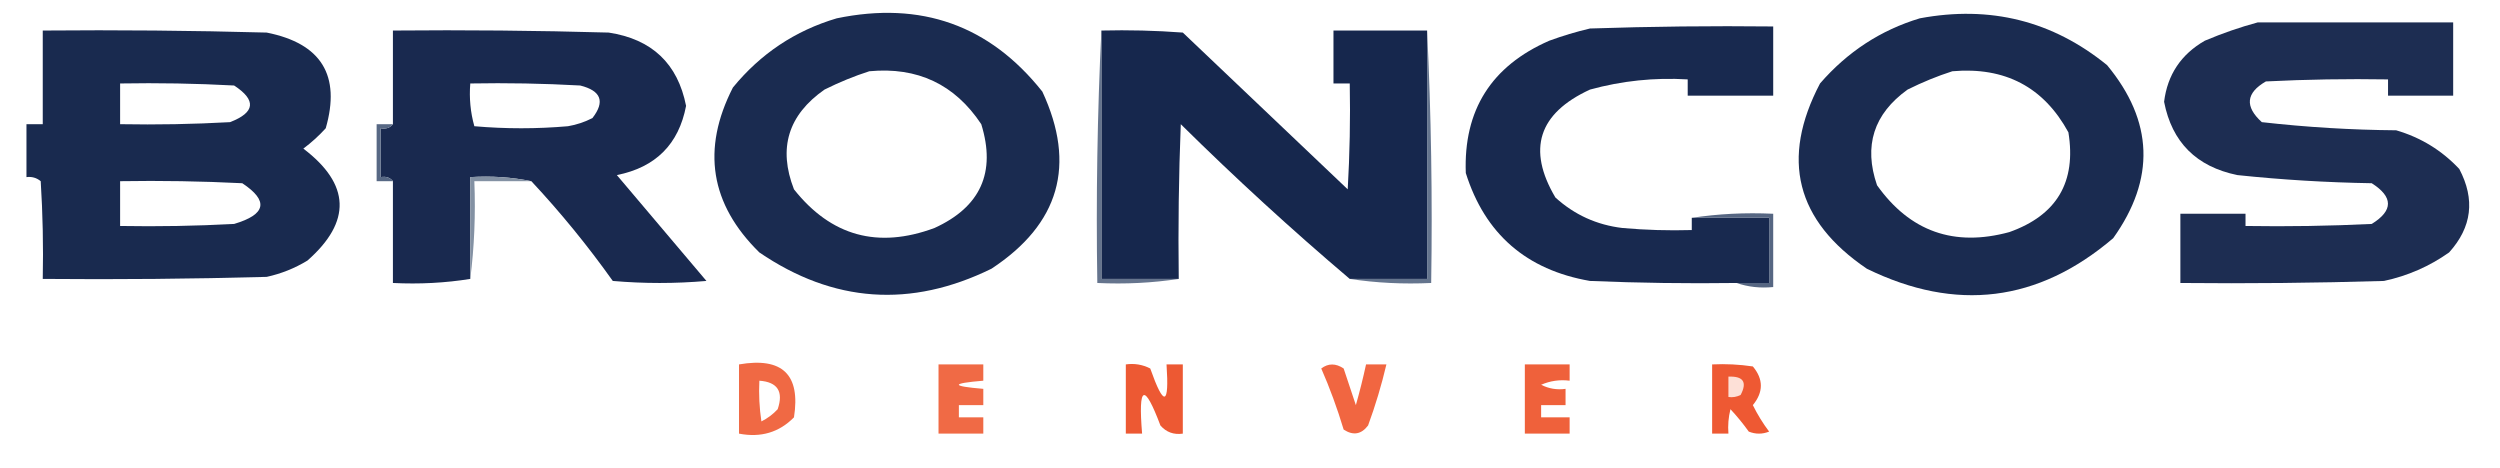 <?xml version="1.0" encoding="UTF-8"?>
<!DOCTYPE svg PUBLIC "-//W3C//DTD SVG 1.1//EN" "http://www.w3.org/Graphics/SVG/1.1/DTD/svg11.dtd">
<svg xmlns="http://www.w3.org/2000/svg" version="1.1" width="614px" height="115px" style="shape-rendering:geometricPrecision; text-rendering:geometricPrecision; image-rendering:optimizeQuality; fill-rule:evenodd; clip-rule:evenodd" xmlns:xlink="http://www.w3.org/1999/xlink">
<g><path style="opacity:1" fill="#1a2b50" d="M 205.5,4.5 C 226.224,0.205 243.058,6.205 256,22.5C 264.37,40.512 260.203,55.012 243.5,66C 223.674,75.717 204.674,74.383 186.5,62C 174.423,50.145 172.257,36.645 180,21.5C 186.797,13.19 195.297,7.523 205.5,4.5 Z M 213.5,17.5 C 225.34,16.382 234.506,20.715 241,30.5C 244.666,42.337 240.833,50.837 229.5,56C 215.607,61.154 204.107,57.987 195,46.5C 191.067,36.407 193.567,28.241 202.5,22C 206.157,20.178 209.824,18.678 213.5,17.5 Z"/></g>
<g><path style="opacity:1" fill="#1a2b50" d="M 471.5,4.5 C 488.766,1.274 504.099,5.107 517.5,16C 528.892,29.768 529.392,43.934 519,58.5C 500.571,74.197 480.404,76.697 458.5,66C 441.092,54.201 437.259,39.034 447,20.5C 453.722,12.737 461.889,7.404 471.5,4.5 Z M 479.5,17.5 C 492.426,16.376 501.926,21.376 508,32.5C 509.984,44.7 505.15,52.866 493.5,57C 479.925,60.698 469.092,56.865 461,45.5C 457.67,35.822 460.17,27.988 468.5,22C 472.157,20.178 475.824,18.678 479.5,17.5 Z"/></g>
<g><path style="opacity:1" fill="#18294f" d="M 415.5,53.5 C 421.833,53.5 428.167,53.5 434.5,53.5C 434.5,58.833 434.5,64.167 434.5,69.5C 431.833,69.5 429.167,69.5 426.5,69.5C 414.495,69.666 402.495,69.5 390.5,69C 374.881,66.296 364.714,57.463 360,42.5C 359.422,27.063 366.255,16.23 380.5,10C 383.774,8.798 387.107,7.798 390.5,7C 405.496,6.5 420.496,6.333 435.5,6.5C 435.5,12.167 435.5,17.833 435.5,23.5C 428.5,23.5 421.5,23.5 414.5,23.5C 414.5,22.167 414.5,20.833 414.5,19.5C 406.344,19.009 398.344,19.842 390.5,22C 377.839,27.834 375.006,36.667 382,48.5C 386.674,52.753 392.174,55.253 398.5,56C 404.157,56.499 409.824,56.666 415.5,56.5C 415.5,55.5 415.5,54.5 415.5,53.5 Z"/></g>
<g><path style="opacity:1" fill="#1d2d52" d="M 554.5,5.5 C 570.5,5.5 586.5,5.5 602.5,5.5C 602.5,11.5 602.5,17.5 602.5,23.5C 597.167,23.5 591.833,23.5 586.5,23.5C 586.5,22.167 586.5,20.833 586.5,19.5C 576.494,19.334 566.494,19.5 556.5,20C 551.605,22.823 551.271,26.157 555.5,30C 566.442,31.24 577.442,31.907 588.5,32C 594.553,33.774 599.72,36.941 604,41.5C 607.937,48.969 607.104,55.803 601.5,62C 596.655,65.422 591.322,67.755 585.5,69C 568.837,69.5 552.17,69.667 535.5,69.5C 535.5,63.833 535.5,58.167 535.5,52.5C 540.833,52.5 546.167,52.5 551.5,52.5C 551.5,53.5 551.5,54.5 551.5,55.5C 561.839,55.666 572.172,55.5 582.5,55C 587.809,51.717 587.809,48.384 582.5,45C 571.463,44.819 560.463,44.153 549.5,43C 539.433,40.933 533.433,34.933 531.5,25C 532.324,18.357 535.658,13.357 541.5,10C 545.846,8.164 550.179,6.664 554.5,5.5 Z"/></g>
<g><path style="opacity:1" fill="#192a4f" d="M 10.5,7.5 C 28.836,7.333 47.17,7.5 65.5,8C 78.912,10.67 83.745,18.503 80,31.5C 78.316,33.351 76.483,35.018 74.5,36.5C 86.044,45.263 86.377,54.429 75.5,64C 72.382,65.893 69.049,67.226 65.5,68C 47.17,68.5 28.836,68.667 10.5,68.5C 10.666,60.493 10.5,52.493 10,44.5C 8.989,43.663 7.822,43.33 6.5,43.5C 6.5,39.167 6.5,34.833 6.5,30.5C 7.833,30.5 9.167,30.5 10.5,30.5C 10.5,22.833 10.5,15.167 10.5,7.5 Z M 29.5,20.5 C 38.839,20.334 48.173,20.5 57.5,21C 63.016,24.612 62.682,27.612 56.5,30C 47.506,30.5 38.506,30.666 29.5,30.5C 29.5,27.167 29.5,23.833 29.5,20.5 Z M 29.5,44.5 C 39.506,44.334 49.506,44.5 59.5,45C 66.044,49.33 65.377,52.663 57.5,55C 48.173,55.5 38.839,55.666 29.5,55.5C 29.5,51.833 29.5,48.167 29.5,44.5 Z"/></g>
<g><path style="opacity:1" fill="#19294f" d="M 130.5,44.5 C 125.695,43.513 120.695,43.179 115.5,43.5C 115.5,51.833 115.5,60.167 115.5,68.5C 109.355,69.49 103.022,69.823 96.5,69.5C 96.5,61.167 96.5,52.833 96.5,44.5C 95.791,43.596 94.791,43.263 93.5,43.5C 93.5,39.5 93.5,35.5 93.5,31.5C 94.791,31.737 95.791,31.404 96.5,30.5C 96.5,22.833 96.5,15.167 96.5,7.5C 114.17,7.333 131.836,7.5 149.5,8C 160.114,9.617 166.448,15.617 168.5,26C 166.702,35.422 161.036,41.089 151.5,43C 158.833,51.667 166.167,60.333 173.5,69C 165.833,69.667 158.167,69.667 150.5,69C 144.348,60.354 137.681,52.187 130.5,44.5 Z M 115.5,20.5 C 124.506,20.334 133.506,20.5 142.5,21C 147.647,22.285 148.647,24.952 145.5,29C 143.608,29.973 141.608,30.64 139.5,31C 131.833,31.667 124.167,31.667 116.5,31C 115.544,27.606 115.211,24.106 115.5,20.5 Z"/></g>
<g><path style="opacity:1" fill="#16274d" d="M 270.5,7.5 C 277.175,7.334 283.842,7.5 290.5,8C 304,20.833 317.5,33.667 331,46.5C 331.5,37.84 331.666,29.173 331.5,20.5C 330.167,20.5 328.833,20.5 327.5,20.5C 327.5,16.167 327.5,11.833 327.5,7.5C 335.167,7.5 342.833,7.5 350.5,7.5C 350.5,27.833 350.5,48.167 350.5,68.5C 344.167,68.5 337.833,68.5 331.5,68.5C 317.237,56.408 303.404,43.742 290,30.5C 289.5,43.162 289.333,55.829 289.5,68.5C 283.167,68.5 276.833,68.5 270.5,68.5C 270.5,48.167 270.5,27.833 270.5,7.5 Z"/></g>
<g><path style="opacity:1" fill="#576884" d="M 96.5,30.5 C 95.791,31.404 94.791,31.737 93.5,31.5C 93.5,35.5 93.5,39.5 93.5,43.5C 94.791,43.263 95.791,43.596 96.5,44.5C 95.167,44.5 93.833,44.5 92.5,44.5C 92.5,39.833 92.5,35.167 92.5,30.5C 93.833,30.5 95.167,30.5 96.5,30.5 Z"/></g>
<g><path style="opacity:1" fill="#8391a3" d="M 130.5,44.5 C 125.833,44.5 121.167,44.5 116.5,44.5C 116.826,52.684 116.492,60.684 115.5,68.5C 115.5,60.167 115.5,51.833 115.5,43.5C 120.695,43.179 125.695,43.513 130.5,44.5 Z"/></g>
<g><path style="opacity:1" fill="#566682" d="M 415.5,53.5 C 421.979,52.509 428.646,52.176 435.5,52.5C 435.5,58.5 435.5,64.5 435.5,70.5C 432.287,70.81 429.287,70.477 426.5,69.5C 429.167,69.5 431.833,69.5 434.5,69.5C 434.5,64.167 434.5,58.833 434.5,53.5C 428.167,53.5 421.833,53.5 415.5,53.5 Z"/></g>
<g><path style="opacity:1" fill="#65748d" d="M 270.5,7.5 C 270.5,27.833 270.5,48.167 270.5,68.5C 276.833,68.5 283.167,68.5 289.5,68.5C 283.021,69.491 276.354,69.824 269.5,69.5C 269.169,48.66 269.503,27.993 270.5,7.5 Z"/></g>
<g><path style="opacity:1" fill="#64748d" d="M 350.5,7.5 C 351.497,27.993 351.831,48.66 351.5,69.5C 344.646,69.824 337.979,69.491 331.5,68.5C 337.833,68.5 344.167,68.5 350.5,68.5C 350.5,48.167 350.5,27.833 350.5,7.5 Z"/></g>
<g><path style="opacity:1" fill="#f06944" d="M 181.5,89.5 C 192.155,87.657 196.655,91.99 195,102.5C 191.349,106.205 186.849,107.539 181.5,106.5C 181.5,100.833 181.5,95.167 181.5,89.5 Z M 186.5,93.5 C 190.976,93.822 192.476,96.156 191,100.5C 189.846,101.743 188.512,102.743 187,103.5C 186.502,100.183 186.335,96.85 186.5,93.5 Z"/></g>
<g><path style="opacity:1" fill="#f06a45" d="M 230.5,89.5 C 234.167,89.5 237.833,89.5 241.5,89.5C 241.5,90.833 241.5,92.167 241.5,93.5C 233.5,94.167 233.5,94.833 241.5,95.5C 241.5,96.833 241.5,98.167 241.5,99.5C 239.5,99.5 237.5,99.5 235.5,99.5C 235.5,100.5 235.5,101.5 235.5,102.5C 237.5,102.5 239.5,102.5 241.5,102.5C 241.5,103.833 241.5,105.167 241.5,106.5C 237.833,106.5 234.167,106.5 230.5,106.5C 230.5,100.833 230.5,95.167 230.5,89.5 Z"/></g>
<g><path style="opacity:1" fill="#ed5933" d="M 276.5,89.5 C 278.604,89.201 280.604,89.534 282.5,90.5C 285.865,100.028 287.198,99.694 286.5,89.5C 287.833,89.5 289.167,89.5 290.5,89.5C 290.5,95.167 290.5,100.833 290.5,106.5C 288.278,106.822 286.444,106.155 285,104.5C 281.011,93.912 279.511,94.578 280.5,106.5C 279.167,106.5 277.833,106.5 276.5,106.5C 276.5,100.833 276.5,95.167 276.5,89.5 Z"/></g>
<g><path style="opacity:1" fill="#f16641" d="M 324.5,90.5 C 326.223,89.193 328.057,89.193 330,90.5C 331,93.5 332,96.5 333,99.5C 333.943,96.176 334.776,92.843 335.5,89.5C 337.167,89.5 338.833,89.5 340.5,89.5C 339.31,94.571 337.81,99.571 336,104.5C 334.33,106.698 332.33,107.032 330,105.5C 328.432,100.286 326.599,95.286 324.5,90.5 Z"/></g>
<g><path style="opacity:1" fill="#ef613b" d="M 374.5,89.5 C 378.167,89.5 381.833,89.5 385.5,89.5C 385.5,90.833 385.5,92.167 385.5,93.5C 383.076,93.192 380.743,93.526 378.5,94.5C 380.396,95.466 382.396,95.799 384.5,95.5C 384.5,96.833 384.5,98.167 384.5,99.5C 382.5,99.5 380.5,99.5 378.5,99.5C 378.5,100.5 378.5,101.5 378.5,102.5C 380.833,102.5 383.167,102.5 385.5,102.5C 385.5,103.833 385.5,105.167 385.5,106.5C 381.833,106.5 378.167,106.5 374.5,106.5C 374.5,100.833 374.5,95.167 374.5,89.5 Z"/></g>
<g><path style="opacity:1" fill="#ee5933" d="M 420.5,89.5 C 423.85,89.335 427.183,89.502 430.5,90C 433.122,93.13 433.122,96.297 430.5,99.5C 431.635,101.799 432.968,103.966 434.5,106C 432.833,106.667 431.167,106.667 429.5,106C 428.12,104.075 426.62,102.241 425,100.5C 424.505,102.473 424.338,104.473 424.5,106.5C 423.167,106.5 421.833,106.5 420.5,106.5C 420.5,100.833 420.5,95.167 420.5,89.5 Z"/></g>
<g><path style="opacity:1" fill="#fde0d7" d="M 424.5,92.5 C 428.161,92.35 429.161,93.85 427.5,97C 426.552,97.483 425.552,97.65 424.5,97.5C 424.5,95.833 424.5,94.167 424.5,92.5 Z"/></g>
</svg>
